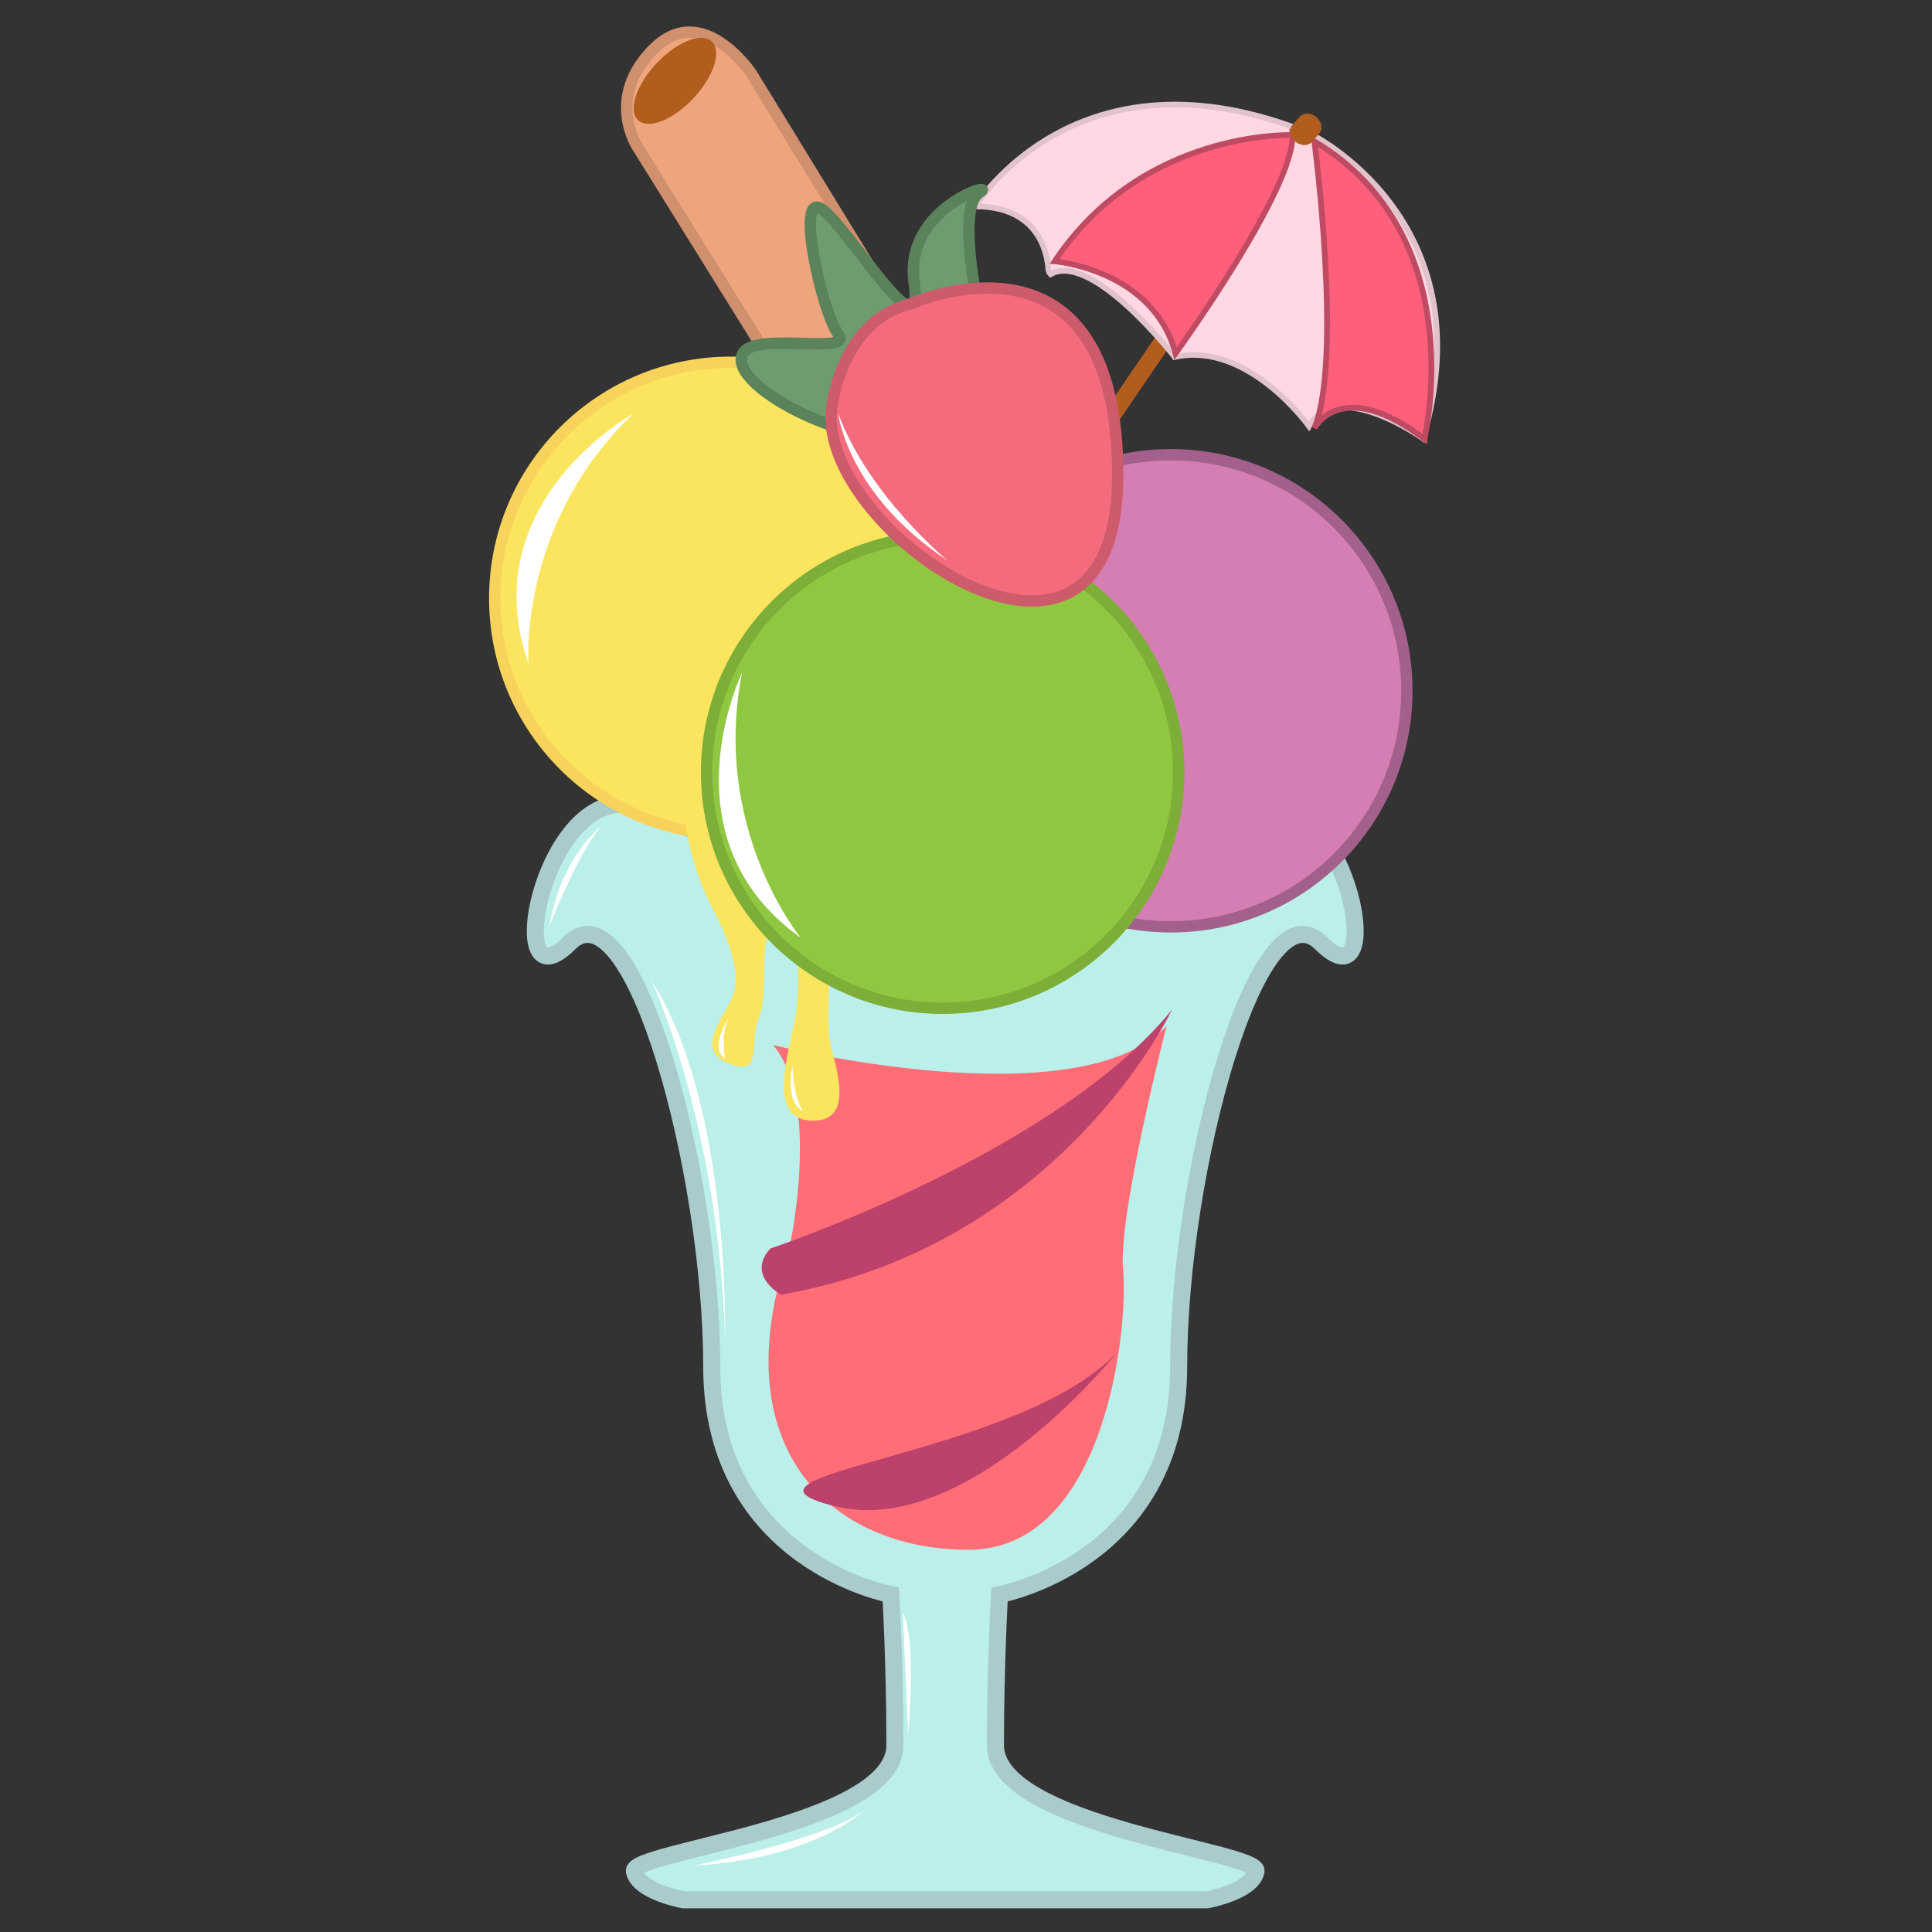 <svg version="1.1" id="svg_1" xmlns="http://www.w3.org/2000/svg" xmlns:xlink="http://www.w3.org/1999/xlink" x="0px" y="0px"
	 width="85.04px" height="85.04px" viewBox="0 0 85.04 85.04" enable-background="new 0 0 85.04 85.04" xml:space="preserve">
<rect x="0" y="0" width="85.04" height="85.04" fill="#333333" stroke="none"/>
<path fill="#BBEFEA" stroke="#AACBCB" stroke-width="0.75" stroke-miterlimit="10" d="M56.184,35.424
	c-3.07-0.486-9.637,6.315-14.579,7.655c-4.939-1.34-11.507-8.141-14.577-7.655c-3.404,0.537-4.749,8.868-1.971,6.092
	c2.777-2.778,6.271,10.035,6.271,18.635c0,8.6,7.884,10.034,7.884,10.034s0.179,3.047,0.179,6.63s-11.647,4.659-11.468,5.554
	c0.178,0.896,2.15,1.254,2.15,1.254h9.982h3.098h9.982c0,0,1.973-0.357,2.152-1.254c0.176-0.895-11.471-1.971-11.471-5.554
	s0.18-6.63,0.18-6.63s7.885-1.434,7.885-10.034s3.494-21.413,6.271-18.635C60.934,44.292,59.588,35.961,56.184,35.424z"/>
<path fill="#FF6D76" d="M34.025,45.997c0,0,13.379,3.343,17.323-0.837c0,0-2.152,8.362-1.914,10.751
	c0.242,2.39-0.717,12.305-6.808,12.305c-6.092,0-10.871-4.54-7.884-13.258C34.742,54.956,36.176,48.506,34.025,45.997z"/>
<path fill="#EEA47D" stroke="#D0906E" stroke-width="0.5" stroke-miterlimit="10" d="M34.145,16.25l-6.092-9.796
	c0,0-1.434-2.15,0.717-4.3c2.151-2.15,4.3,1.075,4.3,1.075l6.81,11.11l-4.54,2.986L34.145,16.25z"/>
<ellipse transform="matrix(-0.73 -0.683 0.683 -0.73 48.961 26.437)" fill="#B15D1D" cx="29.699" cy="3.553" rx="1.119" ry="2.374"/>
<circle fill="#FBE55E" stroke="#F8D35B" stroke-width="0.5" stroke-miterlimit="10" cx="32.167" cy="26.336" r="10.39"/>
<circle fill="#D57EB3" stroke="#A3608A" stroke-width="0.5" stroke-miterlimit="10" cx="51.536" cy="30.406" r="10.39"/>
<line fill="none" stroke="#B15D1D" stroke-width="0.756" stroke-miterlimit="10" x1="57.854" y1="5.247" x2="45.141" y2="23.871"/>
<path fill="#FFD8E3" stroke="#E1C3CC" stroke-width="0.25" stroke-miterlimit="10" d="M42.926,9.083c0,0,4.479-7.347,14.691-3.225
	c0,0,7.885,3.762,5.018,13.439c0,0-3.764-2.688-5.018-0.538c0,0-2.686-3.764-5.912-3.046c0,0-3.762-4.838-5.555-3.584
	C46.151,12.128,46.331,9.083,42.926,9.083z"/>
<path fill="#6E9C6E" stroke="#5A825B" stroke-width="0.5" stroke-miterlimit="10" d="M42.984,13.146c0,0-0.836-4.062,0.12-4.659
	c0.955-0.598-3.345,0.597-2.866,3.941c0.478,3.345-2.867-2.389-4.062-3.225c-1.195-0.835,0,4.538,0.717,5.495
	s-3.583-0.12-4.181,0.837c-0.597,0.956,2.032,2.747,4.779,3.464L42.984,13.146z"/>
<path fill="#BC426B" d="M33.906,54.956c0,0,12.544-4.183,17.681-10.513c0,0-4.898,10.394-17.204,12.544
	C34.383,56.987,32.831,56.151,33.906,54.956z"/>
<path fill="#BC426B" d="M49.198,59.495c0,0-6.572,8.242-12.424,6.81C30.921,64.869,44.897,64.154,49.198,59.495z"/>
<path fill="#FF5F7B" stroke="#BF4B63" stroke-width="0.255" stroke-miterlimit="10" d="M57.856,6.225c0,0,1.254,9.563,0,12.626
	c0,0,1.164-2.321,4.838,0.464C62.694,19.315,64.844,10.403,57.856,6.225z"/>
<path fill="#FF5F7B" stroke="#BF4B63" stroke-width="0.249" stroke-miterlimit="10" d="M46.422,11.502c0,0,4.33,0.353,5.322,4.057
	c0,0,5.234-7.232,5.146-9.615C56.891,5.945,50.301,5.681,46.422,11.502z"/>
<path fill="#FBE55E" d="M30.182,36.304c0,0,0.238,1.912,1.193,3.704c0.957,1.792,1.197,3.105,0.837,3.941
	c-0.358,0.837-1.672,2.271-0.12,2.866c1.555,0.597,0.837-0.955,1.315-2.03c0.478-1.076-0.121-4.063,0.835-4.181
	c0.957-0.12,0.957,2.27,0.837,3.703c-0.121,1.434-1.554,4.897,0.596,5.018c2.152,0.12,0.957-2.748,0.837-3.584
	c-0.121-0.837-0.001-3.942,0.239-4.42c0.239-0.478,0.239-2.031,0.239-2.031s-5.376-6.093-6.212-4.42
	C29.941,36.543,30.182,36.304,30.182,36.304z"/>
<circle fill="#8FC740" stroke="#7CAE38" stroke-width="0.5" stroke-miterlimit="10" cx="41.492" cy="33.99" r="10.39"/>
<path fill="#F46B7D" stroke="#CE5B6B" stroke-width="0.5" stroke-miterlimit="10" d="M40.058,13.385c0,0,9.14-4.122,9.14,7.526
	s-13.738,2.15-12.544-3.225C36.654,17.685,37.132,14.1,40.058,13.385z"/>
<path fill="#FFFFFF" d="M27.885,18.198c0,0-7.111,3.911-4.622,11.022C23.263,29.221,22.789,23.057,27.885,18.198z"/>
<path fill="#FFFFFF" d="M32.661,29.614c0,0-3.546,7.301,2.592,11.669C35.252,41.282,31.307,36.525,32.661,29.614z"/>
<path fill="#FFFFFF" d="M32.152,44.688c0,0-1.008,1.422-0.237,1.896C31.915,46.583,31.678,45.399,32.152,44.688z"/>
<path fill="#FFFFFF" d="M34.878,46.882c0,0-0.356,1.659,0.474,2.015C35.352,48.897,34.937,48.422,34.878,46.882z"/>
<path fill="#FFFFFF" d="M36.893,18.197c0,0,0.395,3.554,4.821,6.479C41.714,24.676,38.238,21.831,36.893,18.197z"/>
<path fill="#B15D1D" d="M57.745,6.248c-0.174,0.194-0.506,0.183-0.74-0.026l0,0c-0.236-0.211-0.283-0.537-0.109-0.732l0.316-0.353
	c0.174-0.195,0.506-0.184,0.738,0.026l0,0c0.236,0.21,0.283,0.538,0.109,0.732L57.745,6.248z"/>
<path fill="#FFFFFF" d="M30.493,82.125c0,0,6.4-1.264,7.743-2.608C38.236,79.516,36.102,81.809,30.493,82.125z"/>
<path fill="#FFFFFF" d="M39.738,70.981l0.237,5.374C39.975,76.355,40.369,72.167,39.738,70.981z"/>
<path fill="#FFFFFF" d="M28.676,43.167c0,0,2.924,6.242,3.239,15.645C31.915,58.812,32.152,48.54,28.676,43.167z"/>
<path fill="#FFFFFF" d="M26.462,36.371c0,0-1.738,1.265-2.291,4.425C24.172,40.796,25.435,37.557,26.462,36.371z"/>
</svg>
